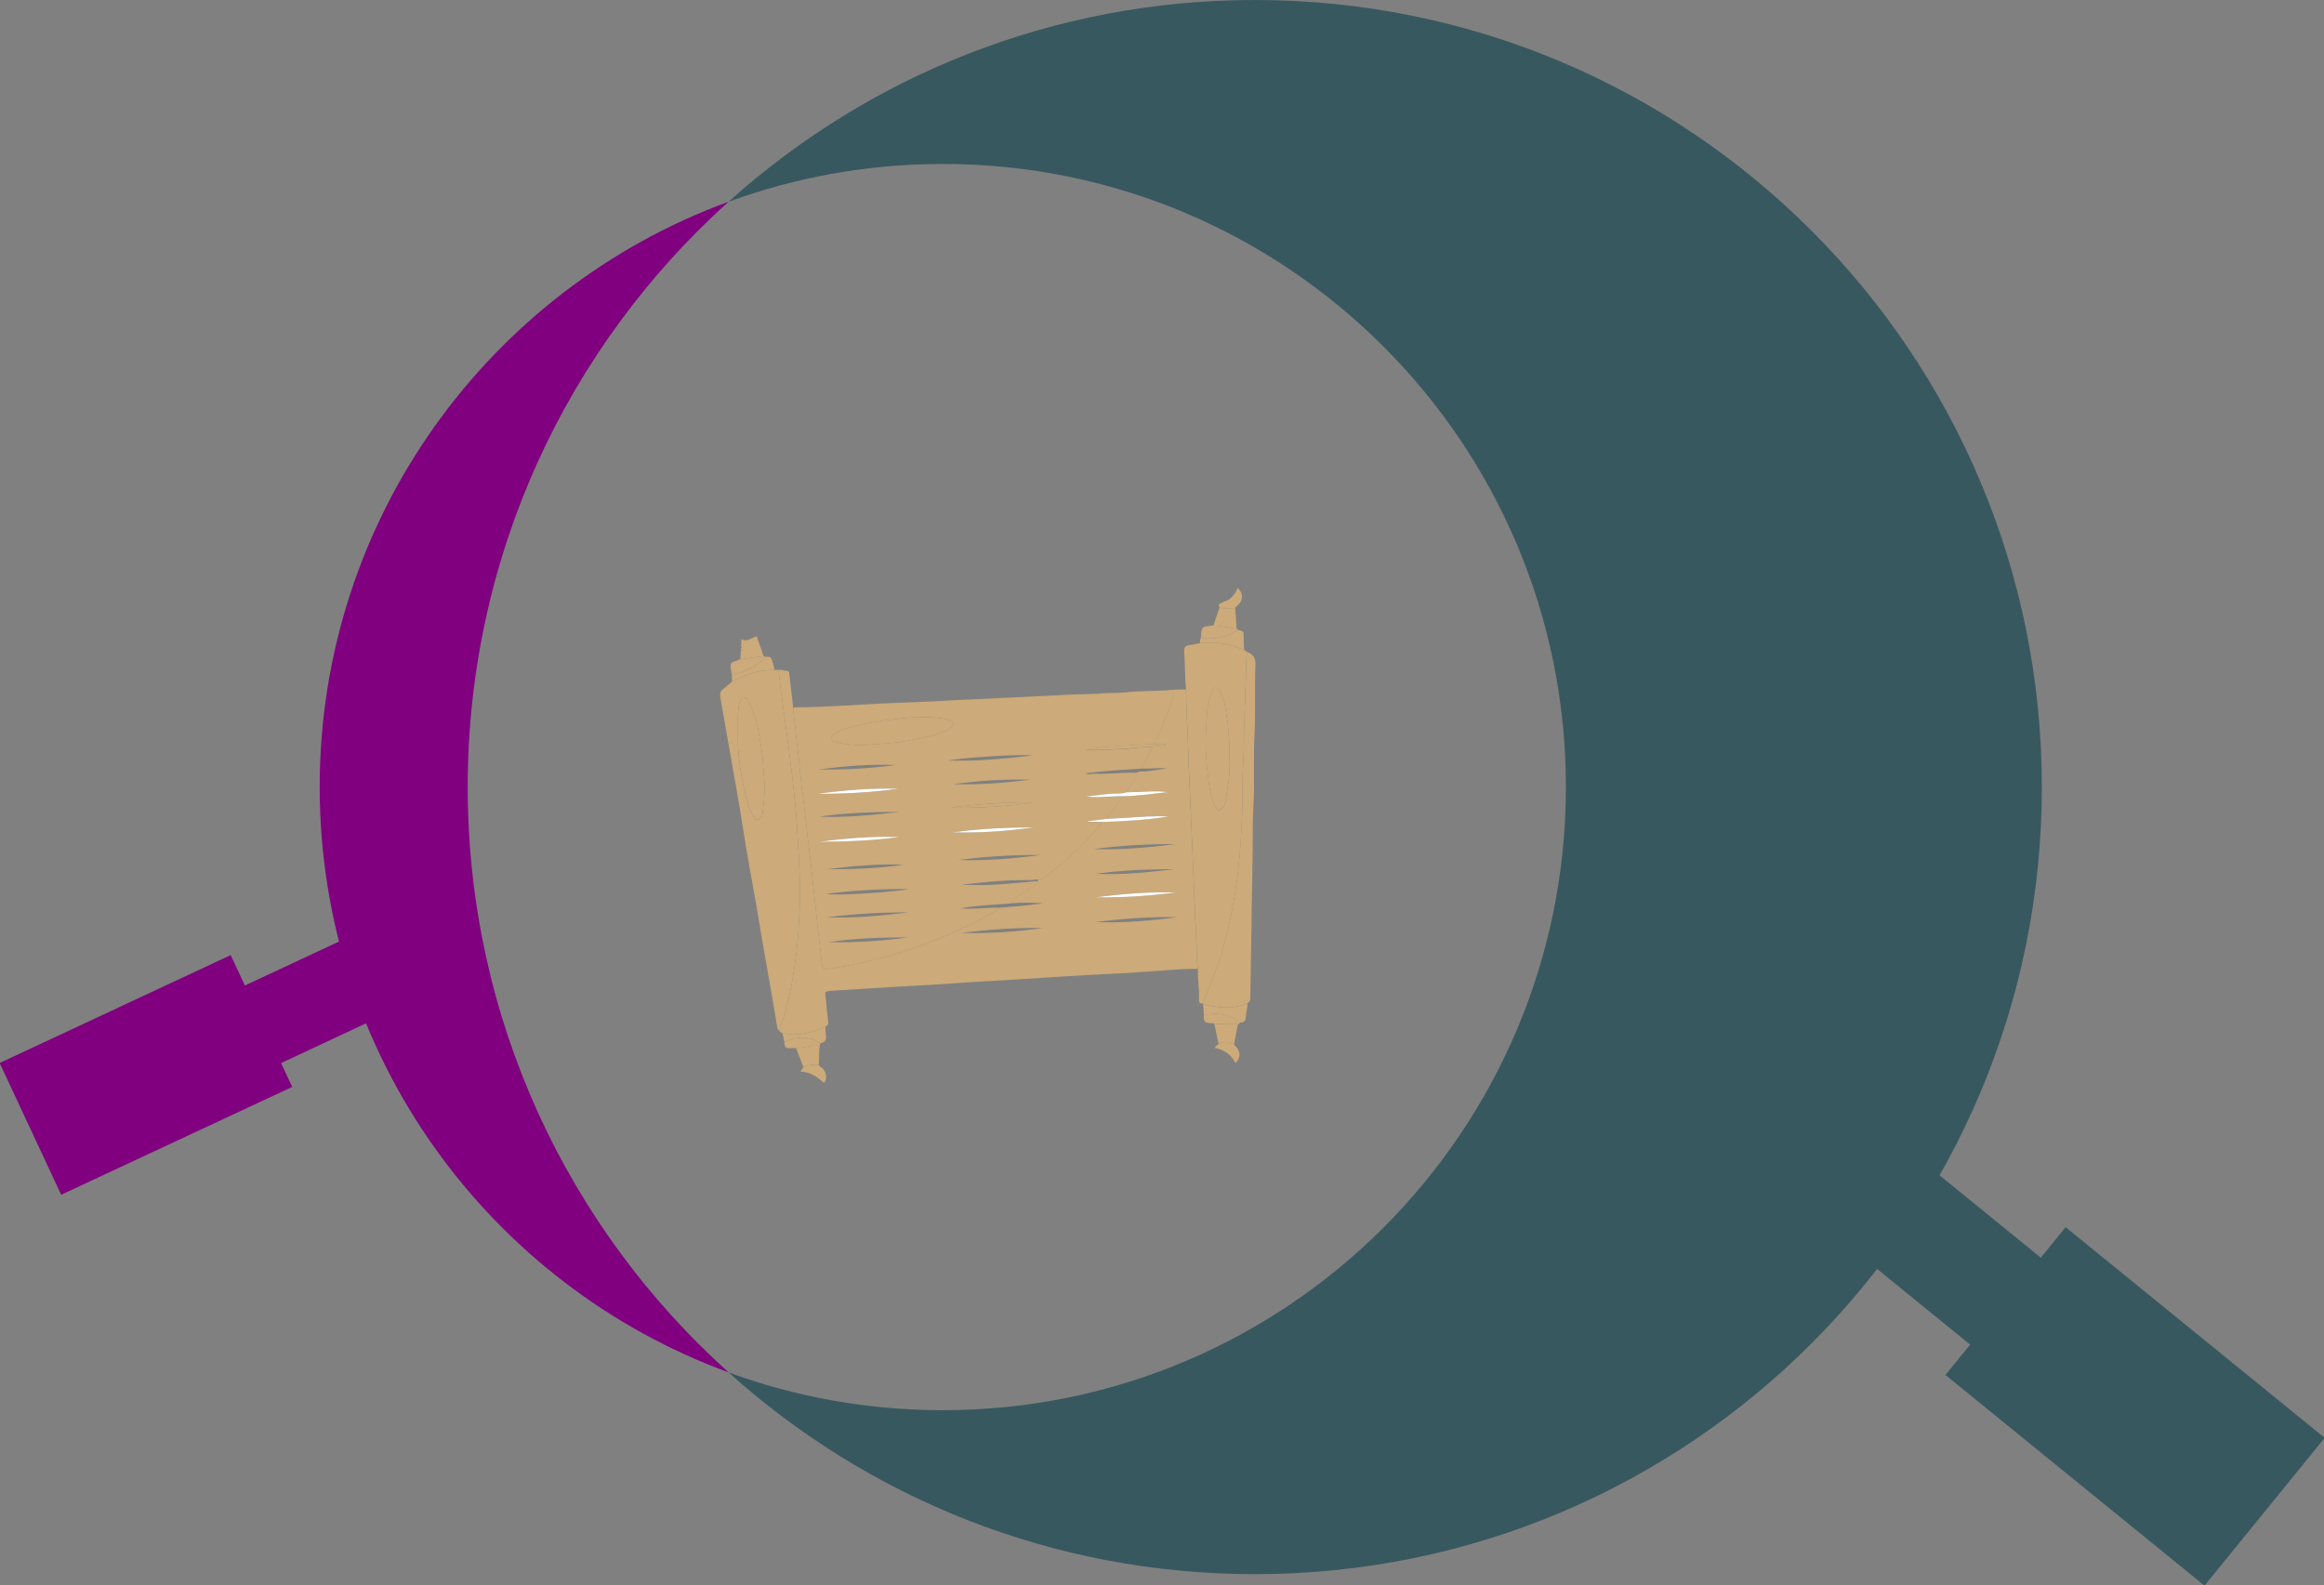 <?xml version="1.0" encoding="UTF-8" standalone="no"?>
<svg
		xmlns:dc="http://purl.org/dc/elements/1.1/"
		xmlns:cc="http://creativecommons.org/ns#"
		xmlns:rdf="http://www.w3.org/1999/02/22-rdf-syntax-ns#"
		xmlns="http://www.w3.org/2000/svg"
		xmlns:sodipodi="http://sodipodi.sourceforge.net/DTD/sodipodi-0.dtd"
		xmlns:inkscape="http://www.inkscape.org/namespaces/inkscape"
		inkscape:version="1.0beta2 (2b71d25, 2019-12-03)"
		height="339.749"
		width="498.067"
		sodipodi:docname="sacred-text-search-logo.svg"
		xml:space="preserve"
		viewBox="0 0 498.067 339.749"
		y="0px"
		x="0px"
		id="Layer_1"
		version="1.1"><rect x="0" y="0" width="498.067" height="339.749" fill="#808080" stroke="none"/>
	<defs
			id="defs510"><clipPath
   id="clipPath1033"
   clipPathUnits="userSpaceOnUse"><rect
     y="21.241"
     x="247.54"
     height="368.451"
     width="566.973"
     id="rect1035"
     style="fill:#0000ff;fill-rule:evenodd" /></clipPath>
		
		
	</defs>
	<sodipodi:namedview
			fit-margin-bottom="0"
			fit-margin-right="0"
			fit-margin-left="0"
			fit-margin-top="0"
			inkscape:lockguides="true"
			inkscape:current-layer="g475"
			inkscape:window-maximized="0"
			inkscape:window-y="31"
			inkscape:window-x="1760"
			inkscape:cy="307.85714"
			inkscape:cx="231.75941"
			inkscape:zoom="1.2240437"
			showgrid="false"
			id="namedview508"
			inkscape:window-height="999"
			inkscape:window-width="1395"
			inkscape:pageshadow="2"
			inkscape:pageopacity="0"
			guidetolerance="10"
			gridtolerance="10"
			objecttolerance="10"
			borderopacity="1"
			inkscape:document-rotation="0"
			bordercolor="#666666"
			pagecolor="#ffffff"/>
	<style
			id="style279"
			type="text/css">
	.st0 {
        fill: #ccaa79;
    }

    .st1 {
        fill: #38585f;
    }

    .st2 {
        fill: #800080;
    }

    .st3 {
        fill: #FFFFFF;
    }
</style>
	<g
			transform="translate(-268.152,-32)"
			id="g475">
	
	<g
			id="g339">
			<g
					id="g319">
				<path
						inkscape:connector-curvature="0"
						class="st1"
						d="m 705.75,200.68 c 0,93.16 -75.52,168.68 -168.68,168.68 -43.37,0 -82.91,-16.36 -112.78,-43.24 14.31,5.25 29.78,8.1 45.92,8.1 73.75,0 133.54,-59.79 133.54,-133.54 0,-73.75 -59.79,-133.54 -133.54,-133.54 -16.13,0 -31.6,2.86 -45.92,8.1 C 454.16,48.36 493.71,32 537.08,32 c 93.16,0 168.67,75.52 168.67,168.68 z"
						id="path315"/>
				<path
						inkscape:connector-curvature="0"
						class="st2"
						d="m 424.29,326.11 c -51.13,-18.72 -87.62,-67.82 -87.62,-125.44 0,-57.62 36.5,-106.72 87.62,-125.44 -34.32,30.88 -55.9,75.64 -55.9,125.44 0,49.8 21.58,94.56 55.9,125.44 z"
						id="path317"/>
			</g>
		<g
				id="g325">
				
					<rect
							x="705.14"
							y="297.57"
							transform="matrix(0.631,-0.776,0.776,0.631,9.23,686.096)"
							class="st1"
							width="40.82"
							height="71.55"
							id="rect321"/>

			<rect
					x="674.48"
					y="282.07"
					transform="matrix(0.631,-0.776,0.776,0.631,19.444,644.064)"
					class="st1"
					width="24.01"
					height="39.07"
					id="rect323"/>
			</g>
		<g
				id="g337">
				<g
						id="g335">
					<g
							id="g329">
						
							<rect
									x="272.18"
									y="246.69"
									transform="matrix(0.906,-0.423,0.423,0.906,-82.867,151.441)"
									class="st2"
									width="54.65"
									height="31.17"
									id="rect327"/>
					</g>
					<g
							id="g333">
						
							<rect
									x="322.13"
									y="236.41"
									transform="matrix(0.906,-0.423,0.423,0.906,-72.268,165.765)"
									class="st2"
									width="29.84"
									height="18.34"
									id="rect331"/>
					</g>
				</g>
			</g>
		</g>
		<g
				id="g471">
			<g
					id="g469">
				<path
						inkscape:connector-curvature="0"
						class="st0"
						d="m 519.83,179.82 c -3.6,0.32 -7.22,0.2 -10.81,0.58 -1.46,0.16 -2.94,0.06 -4.42,0.19 -2.37,0.22 -4.78,0.13 -7.16,0.27 -4.52,0.27 -9.04,0.42 -13.56,0.67 -2.41,0.13 -4.83,0.25 -7.25,0.35 -5.09,0.2 -10.16,0.57 -15.25,0.71 -2.91,0.08 -5.82,0.25 -8.72,0.42 -4.84,0.29 -9.67,0.56 -14.52,0.6 0.08,0.98 0.15,1.96 0.26,2.93 0.33,2.92 0.69,5.83 1.02,8.75 0.24,2.16 0.39,4.33 0.69,6.47 0.41,2.88 0.71,5.76 1.02,8.65 0.23,2.19 0.53,4.37 0.78,6.56 0.24,2.09 0.46,4.17 0.69,6.26 0.24,2.19 0.45,4.39 0.7,6.58 0.32,2.85 0.69,5.69 0.98,8.55 0.13,1.3 0.3,1.52 1.62,1.28 2.44,-0.43 4.89,-0.86 7.31,-1.39 6.99,-1.54 13.7,-3.82 20.19,-6.82 2.77,-1.28 5.47,-2.68 8.14,-4.14 0.34,-0.19 0.68,-0.37 0.83,-0.76 -2.81,-0.06 -5.61,0.39 -8.42,0.13 3.55,-0.62 7.14,-0.76 10.72,-1.02 0.09,-0.42 0.42,-0.6 0.74,-0.82 1.56,-1.04 3.11,-2.1 4.64,-3.18 0.26,-0.18 0.73,-0.3 0.54,-0.81 -0.94,0.08 -1.89,0.16 -2.83,0.24 -2.38,0.19 -4.75,0.46 -7.13,0.56 -2.16,0.1 -4.34,0.02 -6.51,0.02 3.68,-0.52 7.38,-0.83 11.09,-1 1.79,-0.08 3.59,0.1 5.37,-0.19 0.72,0.02 1.3,-0.17 1.9,-0.66 0.94,-0.78 1.85,-1.61 2.79,-2.38 3.39,-2.79 6.42,-5.95 9.3,-9.24 -1.1,0 -2.2,0 -3.3,0 0,-0.04 0,-0.08 0.01,-0.12 1.38,-0.18 2.76,-0.36 4.13,-0.54 0.05,-0.36 0.2,-0.68 0.45,-0.93 1.16,-1.17 2.01,-2.58 2.95,-3.92 -2.66,-0.03 -5.32,0.41 -7.99,0.1 1.51,-0.24 3.04,-0.35 4.55,-0.56 1.42,-0.2 2.88,0.04 4.27,-0.39 0.08,-0.19 0.15,-0.38 0.25,-0.56 0.71,-1.31 1.73,-2.44 2.28,-3.85 -0.35,0.2 -0.74,0.2 -1.13,0.19 -2.88,-0.03 -5.75,0.35 -8.63,0.21 -0.43,-0.02 -0.89,0.35 -1.54,-0.1 4.12,-0.53 8.03,-0.74 11.93,-0.99 0.79,-1.55 1.57,-3.1 2.36,-4.65 -1.4,0.08 -2.81,0.05 -4.19,0.27 -1.57,0.24 -3.14,0.16 -4.71,0.31 -1.87,0.18 -3.76,0.04 -5.65,0.04 4.96,-0.86 9.97,-0.92 14.96,-1.24 0.68,-1.57 1.42,-3.13 2.03,-4.73 0.87,-2.27 1.87,-4.49 2.23,-6.9 z m -54.27,5.89 c 2.01,-0.03 4,0.02 5.95,0.59 0.47,0.14 0.88,0.33 0.9,0.89 0.01,0.46 -0.27,0.7 -0.69,0.94 -2.9,1.65 -6.14,2.06 -9.33,2.66 -2.1,0.4 -4.24,0.5 -6.36,0.69 -2.92,0.26 -5.8,0.32 -8.66,-0.45 -0.45,-0.12 -0.92,-0.13 -0.96,-0.76 -0.04,-0.67 0.3,-0.95 0.89,-1.23 2.69,-1.28 5.54,-1.88 8.46,-2.34 3.25,-0.51 6.5,-0.99 9.8,-0.99 z m 23.95,18.25 c -2.88,0.73 -15.4,1.48 -17.44,1.04 5.78,-0.65 11.58,-1.15 17.44,-1.04 z m -15.97,12.36 c 5.88,-0.8 11.76,-1.12 17.66,-1.09 -5.87,0.8 -11.76,1.25 -17.66,1.09 z m -2.24,-21.33 c 3.86,-0.71 15.99,-1.43 17.98,-1.06 -5.88,0.68 -11.76,1.24 -17.98,1.06 z m 0.97,15.4 c 5.79,-0.8 11.62,-1.06 17.47,-1.08 -5.79,0.84 -11.61,1.23 -17.47,1.08 z m -11.52,-9.36 c -5.81,0.8 -11.64,1.12 -17.5,1.09 5.81,-0.78 11.64,-1.25 17.5,-1.09 z m 2.14,21.58 c -6.76,0.91 -15.92,1.27 -17.51,1.02 1.47,-0.52 13.96,-1.37 17.51,-1.02 z m -17.52,5.98 c 5.81,-0.76 11.65,-1.07 17.5,-1.06 -5.81,0.72 -11.63,1.28 -17.5,1.06 z m -1.69,-21.58 c 5.75,-0.79 11.52,-1.03 17.32,-1.02 -5.76,0.65 -11.52,1.29 -17.32,1.02 z m 2.03,26.91 c 5.65,-0.84 11.33,-1.04 17.04,-1.02 -5.66,0.77 -11.33,1.14 -17.04,1.02 z m -2.06,-21.51 c 5.74,-0.76 11.5,-1.25 17.31,-1.03 -5.74,0.79 -11.52,1 -17.31,1.03 z m 16.46,-16.46 c -5.48,0.75 -10.99,1.04 -16.53,0.95 5.49,-0.7 10.98,-1.2 16.53,-0.95 z m 28.89,3.13 c -5.5,0.73 -11.02,1.14 -16.57,0.97 5.5,-0.76 11.03,-1.07 16.57,-0.97 z m -27.16,18.24 c -5.49,0.81 -11.02,0.99 -16.56,0.97 5.5,-0.68 11.01,-1.21 16.56,-0.97 z"
						id="path341"/>
				<path
						inkscape:connector-curvature="0"
						class="st0"
						d="m 482.37,226.52 c -0.15,0.39 -0.49,0.57 -0.83,0.76 -2.67,1.46 -5.37,2.86 -8.14,4.14 -6.49,3 -13.21,5.28 -20.19,6.82 -2.43,0.54 -4.87,0.96 -7.31,1.39 -1.32,0.23 -1.49,0.01 -1.62,-1.28 -0.29,-2.85 -0.66,-5.7 -0.98,-8.55 -0.25,-2.19 -0.46,-4.38 -0.7,-6.58 -0.22,-2.09 -0.45,-4.17 -0.69,-6.26 -0.25,-2.19 -0.55,-4.37 -0.78,-6.56 -0.31,-2.89 -0.61,-5.77 -1.02,-8.65 -0.3,-2.15 -0.45,-4.32 -0.69,-6.47 -0.33,-2.92 -0.69,-5.83 -1.02,-8.75 -0.11,-0.97 -0.17,-1.95 -0.26,-2.93 -0.28,-2.42 -0.57,-4.83 -0.84,-7.25 -0.03,-0.3 -0.08,-0.57 -0.45,-0.57 -0.63,-0.01 -1.22,-0.32 -1.86,-0.21 0.14,1.21 0.27,2.43 0.43,3.64 0.69,5.19 1.43,10.38 2.08,15.58 0.6,4.82 1.17,9.65 1.48,14.5 0.28,4.41 0.55,8.82 0.61,13.24 0.05,3.4 -0.18,6.8 -0.41,10.2 -0.15,2.26 -0.47,4.52 -0.8,6.76 -0.39,2.63 -0.83,5.26 -1.53,7.82 -0.5,1.84 -0.93,3.72 -1.7,5.48 0.04,0.42 0.42,0.48 0.7,0.63 3.26,0.71 6.29,-0.04 9.21,-1.45 0.46,-0.18 0.68,-0.38 0.59,-1.01 -0.28,-1.98 -0.41,-3.97 -0.62,-5.96 -0.04,-0.33 0.08,-0.43 0.34,-0.52 0.37,-0.14 0.76,-0.13 1.14,-0.16 4.48,-0.27 8.96,-0.56 13.44,-0.83 2.66,-0.16 5.33,-0.28 7.99,-0.45 4.17,-0.26 8.33,-0.59 12.49,-0.8 2.42,-0.13 4.83,-0.28 7.25,-0.44 4.58,-0.31 9.17,-0.58 13.76,-0.85 2.87,-0.17 5.75,-0.27 8.62,-0.45 3.88,-0.25 7.76,-0.56 11.64,-0.81 1.05,-0.07 2.11,-0.03 3.17,-0.04 -0.36,-2.26 -0.22,-4.54 -0.37,-6.82 -0.2,-3.25 -0.31,-6.51 -0.44,-9.77 -0.14,-3.36 -0.27,-6.72 -0.42,-10.09 -0.15,-3.36 -0.29,-6.72 -0.43,-10.09 -0.13,-3.26 -0.34,-6.51 -0.41,-9.77 -0.1,-4.46 -0.46,-8.9 -0.47,-13.36 -0.84,0.02 -1.68,0.03 -2.52,0.05 -0.36,2.41 -1.36,4.63 -2.22,6.88 -0.61,1.6 -1.35,3.16 -2.03,4.73 0.91,0 1.82,0 2.74,0 -0.98,0.6 -2.11,0.32 -3.14,0.62 -0.79,1.55 -1.57,3.1 -2.36,4.65 1.79,0.17 3.58,-0.23 5.37,0.01 -2.01,0.22 -3.98,0.74 -6,0.67 -0.55,1.41 -1.57,2.54 -2.28,3.85 -0.1,0.18 -0.17,0.37 -0.25,0.56 2.95,-0.01 5.9,-0.41 8.86,-0.05 -3.23,0.37 -6.44,0.84 -9.69,0.9 -0.94,1.34 -1.79,2.74 -2.95,3.92 -0.25,0.25 -0.4,0.57 -0.45,0.93 1.4,-0.07 2.8,-0.13 4.19,-0.23 3.04,-0.22 6.08,-0.42 9.13,-0.28 -4.69,0.74 -9.42,1.03 -14.16,1.18 -2.88,3.3 -5.91,6.45 -9.3,9.24 -0.94,0.78 -1.84,1.61 -2.79,2.38 -0.6,0.5 -1.18,0.68 -1.9,0.66 0,0.12 0,0.25 0.01,0.37 0.19,0.51 -0.28,0.63 -0.54,0.81 -1.53,1.08 -3.08,2.13 -4.64,3.18 -0.33,0.22 -0.66,0.4 -0.74,0.82 2.33,-0.24 4.65,-0.11 6.98,-0.07 -3.07,0.59 -6.18,0.71 -9.28,0.99 z m 38.06,2.04 c -5.81,0.79 -11.65,1.27 -17.53,1.06 5.82,-0.74 11.66,-1.18 17.53,-1.06 z m -28.77,2.33 c -5.81,0.81 -11.64,1.22 -17.5,1.05 5.81,-0.72 11.64,-1.17 17.5,-1.05 z m 10.85,-16.92 c 5.82,-0.77 11.65,-1.12 17.5,-1.05 -5.82,0.72 -11.65,1.26 -17.5,1.05 z m 0.42,10.34 c 5.73,-0.74 11.48,-1.23 17.28,-1.05 -5.73,0.75 -11.48,1.16 -17.28,1.05 z m 16.94,-6.04 c -5.62,0.67 -11.25,1.27 -16.91,1.01 5.6,-0.81 11.25,-0.98 16.91,-1.01 z"
						id="path343"/>
				<path
						inkscape:connector-curvature="0"
						class="st0"
						d="m 435.15,252.79 c 0.77,-1.76 1.19,-3.64 1.7,-5.48 0.7,-2.56 1.14,-5.19 1.53,-7.82 0.33,-2.25 0.65,-4.5 0.8,-6.76 0.23,-3.39 0.45,-6.8 0.41,-10.2 -0.06,-4.41 -0.33,-8.83 -0.61,-13.24 -0.31,-4.85 -0.88,-9.68 -1.48,-14.5 -0.65,-5.2 -1.39,-10.39 -2.08,-15.58 -0.16,-1.21 -0.29,-2.43 -0.43,-3.64 -0.29,0 -0.57,-0.01 -0.86,-0.01 -0.63,0.03 -1.25,0.06 -1.88,0.11 -2.59,0.21 -4.91,1.23 -7.19,2.39 -0.67,0.57 -1.32,1.15 -2.01,1.69 -0.59,0.46 -0.64,1.06 -0.52,1.71 0.82,4.68 1.66,9.36 2.47,14.05 0.79,4.51 1.62,9.02 2.31,13.54 0.88,5.7 1.94,11.37 2.95,17.06 0.6,3.37 1.1,6.76 1.72,10.13 0.98,5.33 1.86,10.68 2.77,16.02 0.05,0.27 0.09,0.49 0.4,0.53 z m -8.84,-64.32 c 0.02,-1.79 -0.13,-3.59 0.21,-5.36 0.12,-0.65 0.28,-1.38 1.03,-1.56 0.67,-0.16 0.82,0.53 1.07,0.97 1.79,3.14 2.14,6.68 2.75,10.14 0.33,1.86 0.31,3.77 0.51,5.65 0.31,2.8 0,5.53 -0.33,8.28 -0.06,0.51 -0.44,0.98 -1.02,1.09 -0.57,0.11 -0.65,-0.46 -0.88,-0.77 -0.68,-0.91 -1.06,-1.99 -1.34,-3.06 -1.32,-5.04 -2.21,-10.14 -2,-15.38 z"
						id="path345"/>
				<path
						inkscape:connector-curvature="0"
						class="st0"
						d="m 522.35,179.77 c 0.01,4.46 0.37,8.9 0.47,13.36 0.08,3.26 0.28,6.51 0.41,9.77 0.14,3.36 0.28,6.72 0.43,10.09 0.15,3.36 0.28,6.72 0.42,10.09 0.13,3.26 0.24,6.52 0.44,9.77 0.14,2.27 0,4.56 0.37,6.82 -0.09,2.2 0.35,4.39 0.21,6.59 -0.04,0.58 0.26,0.84 0.81,0.84 1.38,-3.63 2.99,-7.16 4.09,-10.9 1.71,-5.83 2.84,-11.77 3.52,-17.78 0.47,-4.14 0.69,-8.3 0.86,-12.46 0.15,-3.61 -0.03,-7.24 0.23,-10.86 0.17,-2.34 0.1,-4.7 0.16,-7.05 0.12,-4.88 0.42,-9.75 0.48,-14.63 0.01,-0.57 0.06,-1.12 0.22,-1.66 -0.24,-0.24 -0.69,-0.28 -0.72,-0.74 -0.22,0.23 -0.44,0.12 -0.67,0.02 -2.81,-1.2 -5.73,-1.53 -8.74,-1.19 -0.79,0.15 -1.58,0.3 -2.37,0.43 -0.74,0.12 -1.11,0.5 -1.04,1.29 0.23,2.73 0.1,5.48 0.42,8.2 z m 9.3,14.96 c 0.22,2.86 -0.38,6.04 -0.87,9.22 -0.07,0.48 -0.4,1 -0.76,1.35 -0.43,0.41 -0.94,0.54 -1.34,-0.23 -0.46,-0.88 -0.79,-1.82 -0.99,-2.75 -0.62,-2.91 -0.87,-5.88 -1.09,-8.84 -0.21,-2.84 0.1,-5.69 0.23,-8.53 0.07,-1.56 0.4,-3.12 1.02,-4.58 0.17,-0.39 0.2,-1.09 0.91,-0.97 0.58,0.1 0.81,0.61 1.04,1.08 0.48,1.02 0.79,2.12 0.97,3.21 0.59,3.52 0.96,7.08 0.88,11.04 z"
						id="path347"/>
				<path
						inkscape:connector-curvature="0"
						class="st0"
						d="m 535.47,171.74 c -0.16,0.54 -0.21,1.09 -0.22,1.66 -0.06,4.88 -0.36,9.75 -0.48,14.63 -0.06,2.35 0.01,4.71 -0.16,7.05 -0.26,3.62 -0.08,7.24 -0.23,10.86 -0.17,4.16 -0.39,8.33 -0.86,12.46 -0.68,6.01 -1.81,11.95 -3.52,17.78 -1.1,3.75 -2.71,7.28 -4.09,10.9 0.03,0.08 0.06,0.17 0.09,0.25 0.36,-0.15 0.69,0.05 1.02,0.11 2.86,0.56 5.71,0.86 8.46,-0.49 0.52,-0.18 0.62,-0.57 0.63,-1.09 0.05,-3.84 0.15,-7.67 0.2,-11.51 0.08,-6.06 0.16,-12.12 0.29,-18.17 0.08,-3.84 -0.05,-7.68 0.18,-11.51 0.29,-4.93 -0.03,-9.87 0.22,-14.79 0.26,-5.14 0.02,-10.29 0.21,-15.42 0.05,-1.44 -0.45,-2.26 -1.74,-2.72 z"
						id="path349"/>
				<path
						inkscape:connector-curvature="0"
						class="st0"
						d="m 535.48,246.96 c -2.75,1.35 -5.6,1.05 -8.46,0.49 -0.34,-0.07 -0.66,-0.26 -1.02,-0.11 0.05,0.69 0.1,1.37 0.15,2.06 0.31,0 0.64,0.04 0.94,-0.01 2.58,-0.44 4.85,0.32 6.95,1.74 0.73,0.03 1.04,-0.34 1.1,-1.06 0.06,-0.79 0.23,-1.58 0.35,-2.36 0.01,-0.07 0.02,-0.14 0.02,-0.21 0,-0.18 -0.01,-0.36 -0.03,-0.54 z"
						id="path351"/>
				<path
						inkscape:connector-curvature="0"
						class="st0"
						d="m 525.34,169.84 c 3.01,-0.34 5.94,-0.01 8.74,1.19 0.23,0.1 0.45,0.21 0.67,-0.02 -0.03,-1.02 -0.05,-2.05 -0.08,-3.07 -0.01,-0.14 -0.02,-0.27 -0.03,-0.41 -0.23,-0.24 -0.5,-0.41 -0.84,-0.44 -0.08,-0.03 -0.15,-0.07 -0.23,-0.1 -0.09,-0.03 -0.17,-0.05 -0.26,-0.08 -1.26,1.49 -5.53,2.41 -7.78,1.68 -0.14,0.4 -0.24,0.81 -0.19,1.25 z"
						id="path353"/>
				<path
						inkscape:connector-curvature="0"
						class="st0"
						d="m 533.15,166.46 c -0.09,-1.41 -0.17,-2.82 -0.26,-4.22 -1.13,0.23 -2.26,0.26 -3.38,-0.02 -0.43,1.27 -0.86,2.54 -1.3,3.81 1.16,0.15 2.32,0.31 3.49,0.45 0.48,0.05 0.97,0.47 1.45,-0.02 z"
						id="path355"/>
				<path
						inkscape:connector-curvature="0"
						class="st0"
						d="m 532.65,255.74 c 0.25,-1.32 0.5,-2.64 0.75,-3.96 -0.06,-0.31 -0.24,-0.54 -0.57,-0.45 -1.48,0.36 -2.96,0.13 -4.44,0.01 0.3,1.47 0.61,2.94 0.91,4.41 0.48,-0.41 1.06,-0.4 1.65,-0.43 0.64,-0.05 1.09,0.48 1.7,0.42 z"
						id="path357"/>
				<path
						inkscape:connector-curvature="0"
						class="st0"
						d="m 438.74,256.6 c 0.52,1.33 1.04,2.67 1.57,4 1.08,-0.37 2.2,-0.49 3.34,-0.42 0.03,-1.09 0.06,-2.19 0.08,-3.28 0.04,-1.03 -0.47,-1.08 -1.32,-0.87 -1.2,0.31 -2.42,0.57 -3.67,0.57 z"
						id="path359"/>
				<path
						inkscape:connector-curvature="0"
						class="st0"
						d="m 427.06,168.98 c -0.02,0.29 -0.04,0.58 -0.06,0.87 0.02,0.02 0.07,0.05 0.06,0.06 -0.02,0.05 -0.05,0.1 -0.07,0.15 -0.01,0.14 -0.01,0.28 -0.02,0.43 0.19,0.14 0.18,0.28 -0.01,0.42 -0.05,0.79 -0.09,1.58 -0.14,2.37 1.67,-0.23 3.33,-0.45 5,-0.68 -0.5,-1.41 -1,-2.82 -1.5,-4.23 -1.08,0.26 -2,1.32 -3.26,0.61 z m 0.14,2.36 c 0.01,-0.03 0.03,-0.06 0.04,-0.08 0.02,0.02 0.05,0.05 0.06,0.07 0,0.03 -0.03,0.06 -0.04,0.08 -0.02,-0.03 -0.04,-0.05 -0.06,-0.07 z"
						id="path361"/>
				<path
						inkscape:connector-curvature="0"
						class="st0"
						d="m 533.15,166.46 c -0.48,0.49 -0.97,0.07 -1.46,0.01 -1.16,-0.14 -2.32,-0.3 -3.49,-0.45 -0.1,0.02 -0.2,0.06 -0.31,0.07 -2.23,0.2 -2.23,0.2 -2.36,2.5 2.25,0.73 6.52,-0.19 7.78,-1.68 -0.04,-0.15 -0.1,-0.3 -0.16,-0.45 z"
						id="path363"/>
				<path
						inkscape:connector-curvature="0"
						class="st0"
						d="m 431.82,172.6 c -1.67,0.23 -3.33,0.45 -5,0.68 -0.19,0.08 -0.38,0.16 -0.57,0.23 -1.67,0.55 -1.67,0.55 -1.39,2.28 0.51,0.72 1.17,0.6 1.88,0.38 2.13,-0.65 4,-1.72 5.5,-3.4 -0.14,-0.07 -0.28,-0.12 -0.42,-0.17 z"
						id="path365"/>
				<path
						inkscape:connector-curvature="0"
						class="st0"
						d="m 432.24,172.76 c -1.5,1.68 -3.37,2.75 -5.5,3.4 -0.7,0.22 -1.37,0.34 -1.88,-0.38 0.03,0.22 0.05,0.44 0.08,0.66 0.14,0.2 0.1,0.42 0.07,0.63 0.01,0.33 0.03,0.66 0.04,0.99 2.27,-1.16 4.59,-2.19 7.19,-2.39 0.63,-0.05 1.25,-0.07 1.88,-0.11 -0.04,-0.8 -0.39,-1.52 -0.6,-2.28 -0.19,-0.68 -0.78,-0.51 -1.28,-0.52 z"
						id="path367"/>
				<path
						inkscape:connector-curvature="0"
						class="st0"
						d="m 445.06,251.97 c -2.92,1.42 -5.95,2.17 -9.21,1.45 0.14,0.63 0.28,1.26 0.41,1.89 2.6,-1.15 5.18,-1.38 7.68,0.26 0.98,-0.12 1.36,-0.66 1.22,-1.64 -0.09,-0.64 -0.07,-1.3 -0.1,-1.96 z"
						id="path369"/>
				<path
						inkscape:connector-curvature="0"
						class="st0"
						d="m 528.39,251.33 c 1.48,0.12 2.96,0.35 4.44,-0.01 0.33,-0.08 0.51,0.14 0.57,0.45 0.13,-0.3 0.34,-0.53 0.65,-0.65 -2.11,-1.41 -4.38,-2.18 -6.95,-1.74 -0.31,0.05 -0.63,0.01 -0.94,0.01 -0.05,1.76 -0.03,1.78 2.23,1.94 z"
						id="path371"/>
				<path
						inkscape:connector-curvature="0"
						class="st0"
						d="m 443.95,255.58 c -2.51,-1.65 -5.08,-1.42 -7.68,-0.26 -0.07,0.96 0.33,1.43 1.33,1.32 0.38,-0.04 0.76,-0.02 1.14,-0.03 1.25,-0.01 2.47,-0.26 3.67,-0.57 0.85,-0.21 1.36,-0.16 1.32,0.87 0.07,-0.45 0.14,-0.89 0.22,-1.33 z"
						id="path373"/>
				<path
						inkscape:connector-curvature="0"
						class="st0"
						d="m 532.65,255.74 c -0.61,0.06 -1.06,-0.46 -1.69,-0.43 -0.6,0.03 -1.17,0.03 -1.65,0.43 -0.32,0.24 -0.68,0.44 -0.83,0.85 2.02,0.34 3.5,1.43 4.47,3.23 1.04,-1.03 1.13,-2.22 0.25,-3.34 -0.2,-0.24 -0.51,-0.39 -0.55,-0.74 z"
						id="path375"/>
				<path
						inkscape:connector-curvature="0"
						class="st0"
						d="m 443.64,260.19 c -1.14,-0.07 -2.25,0.05 -3.34,0.42 -0.01,0.45 -0.5,0.63 -0.58,1.04 2.04,0.05 3.57,1.14 5.01,2.42 0.84,-0.85 0.44,-2.55 -0.37,-3.17 -0.26,-0.21 -0.62,-0.33 -0.72,-0.71 z"
						id="path377"/>
				<path
						inkscape:connector-curvature="0"
						class="st0"
						d="m 529.51,162.21 c 1.13,0.29 2.25,0.25 3.38,0.02 0.38,-0.49 0.96,-0.79 1.22,-1.39 0.46,-1.05 0.24,-1.97 -0.74,-2.86 -0.26,0.92 -0.82,1.6 -1.51,2.26 -0.74,0.69 -1.83,0.65 -2.53,1.36 0.06,0.2 0.12,0.41 0.18,0.61 z"
						id="path379"/>
				<path
						inkscape:connector-curvature="0"
						class="st0"
						d="m 465.56,185.71 c -3.3,0 -6.55,0.48 -9.81,0.99 -2.92,0.46 -5.77,1.06 -8.46,2.34 -0.59,0.28 -0.94,0.56 -0.89,1.23 0.04,0.63 0.52,0.64 0.96,0.76 2.86,0.76 5.74,0.71 8.66,0.45 2.13,-0.19 4.26,-0.29 6.36,-0.69 3.19,-0.6 6.43,-1.01 9.33,-2.66 0.42,-0.24 0.7,-0.47 0.69,-0.94 -0.01,-0.55 -0.42,-0.75 -0.9,-0.89 -1.94,-0.57 -3.93,-0.62 -5.94,-0.59 z"
						id="path405"/>
				<path
						inkscape:connector-curvature="0"
						class="st3"
						d="m 508.82,202.64 c 3.25,-0.06 6.47,-0.54 9.69,-0.9 -2.96,-0.36 -5.91,0.04 -8.86,0.05 -1.39,0.43 -2.85,0.19 -4.27,0.39 -1.51,0.21 -3.04,0.32 -4.55,0.56 2.67,0.31 5.32,-0.13 7.99,-0.1 z"
						id="path407"/>
				<path
						inkscape:connector-curvature="0"
						class="st0"
						d="m 515.18,192.04 c 1.03,-0.29 2.16,-0.01 3.14,-0.62 -0.91,0 -1.82,0 -2.74,0 -4.99,0.32 -10,0.38 -14.96,1.24 1.88,0 3.78,0.14 5.65,-0.04 1.57,-0.15 3.15,-0.07 4.71,-0.31 1.38,-0.21 2.8,-0.19 4.2,-0.27 z"
						id="path409"/>
				<path
						inkscape:connector-curvature="0"
						class="st0"
						d="m 489.51,203.96 c -5.86,-0.11 -11.65,0.39 -17.44,1.04 2.04,0.44 14.55,-0.31 17.44,-1.04 z"
						id="path411"/>
				<path
						inkscape:connector-curvature="0"
						class="st3"
						d="m 504.58,208.15 c 4.74,-0.14 9.47,-0.43 14.16,-1.18 -3.05,-0.13 -6.09,0.06 -9.13,0.28 -1.4,0.1 -2.8,0.15 -4.19,0.23 -1.38,0.18 -2.76,0.36 -4.13,0.54 0,0.04 0,0.08 -0.01,0.12 1.1,0.01 2.2,0.01 3.3,0.01 z"
						id="path419"/>
				<path
						inkscape:connector-curvature="0"
						class="st3"
						d="m 472.27,210.39 c 5.86,0.15 11.68,-0.24 17.47,-1.08 -5.84,0.02 -11.68,0.28 -17.47,1.08 z"
						id="path421"/>
				<path
						inkscape:connector-curvature="0"
						class="st3"
						d="m 460.75,201.03 c -5.87,-0.17 -11.69,0.31 -17.5,1.09 5.86,0.03 11.7,-0.29 17.5,-1.09 z"
						id="path423"/>
				<path
						inkscape:connector-curvature="0"
						class="st3"
						d="m 443.65,212.41 c 5.79,-0.03 11.57,-0.24 17.31,-1.03 -5.8,-0.22 -11.56,0.27 -17.31,1.03 z"
						id="path435"/>
				<path
						inkscape:connector-curvature="0"
						class="st3"
						d="m 502.93,224.31 c 5.8,0.1 11.55,-0.3 17.28,-1.05 -5.8,-0.17 -11.55,0.31 -17.28,1.05 z"
						id="path451"/>
				<path
						inkscape:connector-curvature="0"
						class="st0"
						d="m 426.31,188.47 c -0.2,5.24 0.69,10.33 2,15.37 0.28,1.08 0.66,2.15 1.34,3.06 0.23,0.31 0.32,0.88 0.88,0.77 0.58,-0.11 0.96,-0.58 1.02,-1.09 0.32,-2.75 0.63,-5.48 0.33,-8.28 -0.2,-1.87 -0.19,-3.78 -0.51,-5.65 -0.61,-3.46 -0.96,-7 -2.75,-10.14 -0.25,-0.44 -0.4,-1.12 -1.07,-0.97 -0.75,0.17 -0.9,0.9 -1.03,1.56 -0.34,1.78 -0.19,3.58 -0.21,5.37 z"
						id="path455"/>
				<path
						inkscape:connector-curvature="0"
						class="st0"
						d="m 531.65,194.73 c 0.08,-3.97 -0.29,-7.52 -0.89,-11.05 -0.18,-1.09 -0.48,-2.19 -0.97,-3.21 -0.23,-0.48 -0.46,-0.99 -1.04,-1.08 -0.71,-0.12 -0.74,0.58 -0.91,0.97 -0.62,1.46 -0.95,3.02 -1.02,4.58 -0.13,2.84 -0.43,5.69 -0.23,8.53 0.22,2.96 0.47,5.93 1.09,8.84 0.2,0.94 0.53,1.87 0.99,2.75 0.4,0.77 0.91,0.64 1.34,0.23 0.36,-0.34 0.69,-0.86 0.76,-1.35 0.5,-3.17 1.1,-6.34 0.88,-9.21 z"
						id="path457"/>
				<path
						inkscape:connector-curvature="0"
						class="st2"
						d="m 427.2,171.34 c 0.02,0.02 0.04,0.05 0.06,0.07 0.01,-0.03 0.04,-0.06 0.04,-0.08 0,-0.03 -0.04,-0.05 -0.06,-0.07 -0.01,0.02 -0.02,0.05 -0.04,0.08 z"
						id="path459"/>
			</g>
		</g>
</g>
	<g
			transform="translate(-268.152,-32)"
			id="g477">
</g>
	<g
			transform="translate(-268.152,-32)"
			id="g479">
</g>
	<g
			transform="translate(-268.152,-32)"
			id="g481">
</g>
	<g
			transform="translate(-268.152,-32)"
			id="g483">
</g>
	<g
			transform="translate(-268.152,-32)"
			id="g485">
</g>
	<g
			transform="translate(-268.152,-32)"
			id="g487">
</g>
	<g
			transform="translate(-268.152,-32)"
			id="g489">
</g>
	<g
			transform="translate(-268.152,-32)"
			id="g491">
</g>
	<g
			transform="translate(-268.152,-32)"
			id="g493">
</g>
	<g
			transform="translate(-268.152,-32)"
			id="g495">
</g>
	<g
			transform="translate(-268.152,-32)"
			id="g497">
</g>
	<g
			transform="translate(-268.152,-32)"
			id="g499">
</g>
	<g
			transform="translate(-268.152,-32)"
			id="g501">
</g>
	<g
			transform="translate(-268.152,-32)"
			id="g503">
</g>
	<g
			transform="translate(-268.152,-32)"
			id="g505">
</g>
</svg>

